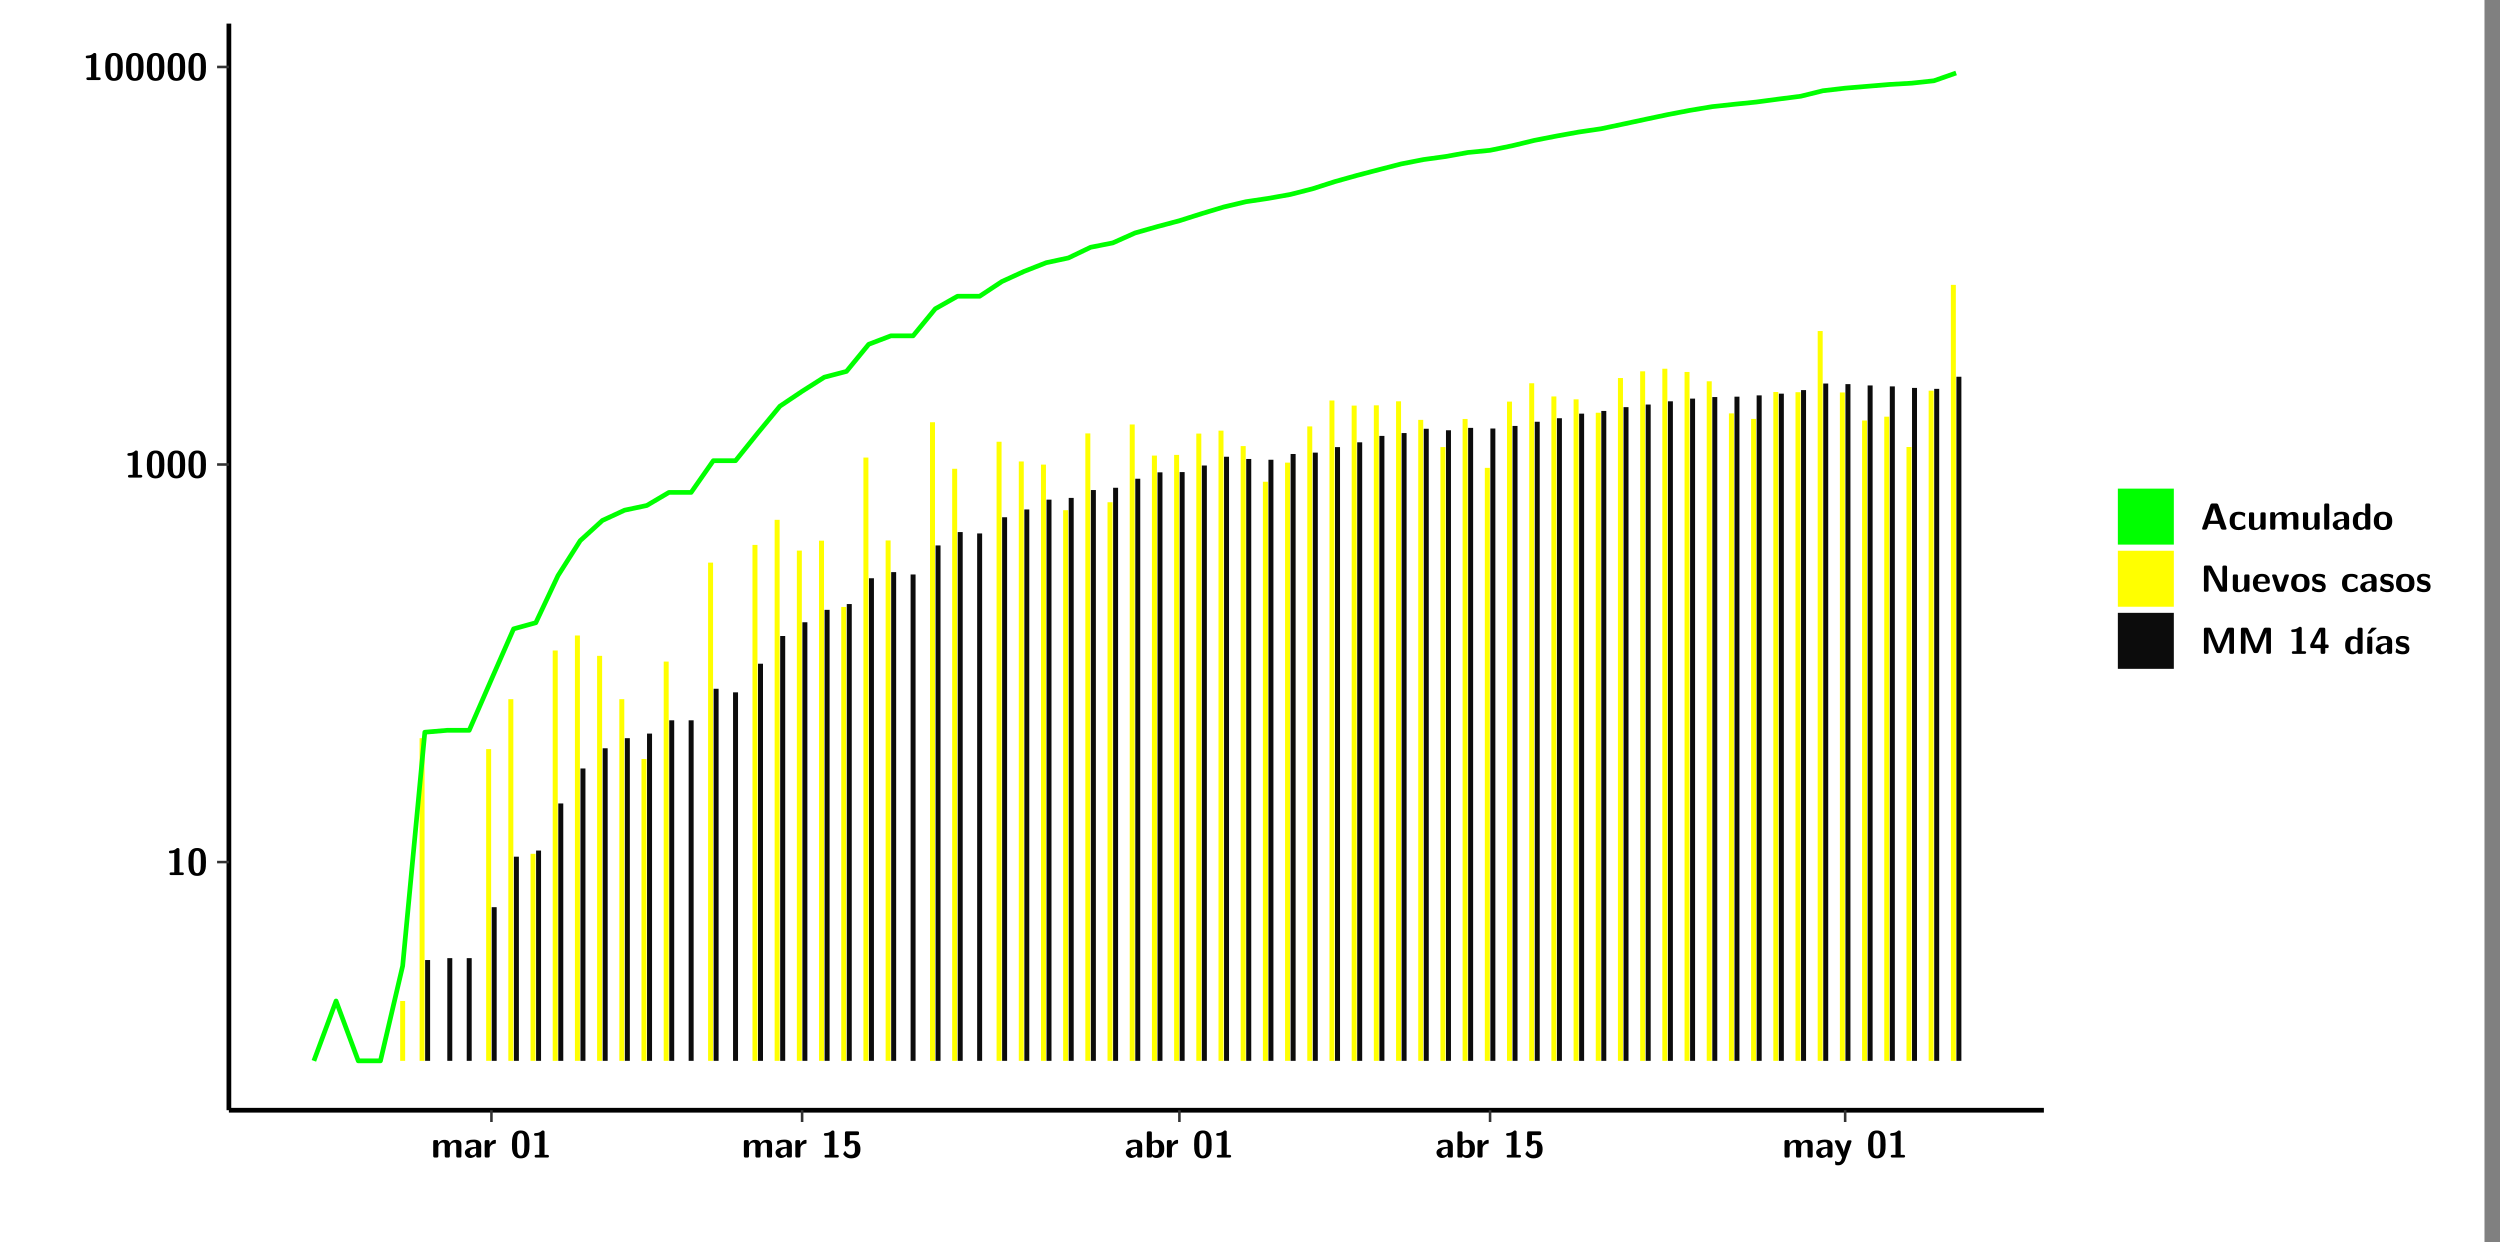 <?xml version="1.0" encoding="UTF-8"?>
<svg xmlns="http://www.w3.org/2000/svg" xmlns:xlink="http://www.w3.org/1999/xlink" width="579.653pt" height="288pt" viewBox="0 0 579.653 288" version="1.1">
<rect x="0" y="0" width="579.653" height="288" fill="#808080" stroke="none"/>
<defs>
<g>
<symbol overflow="visible" id="glyph0-0">
<path style="stroke:none;" d=""/>
</symbol>
<symbol overflow="visible" id="glyph0-1">
<path style="stroke:none;" d="M 3.109 -5.859 C 3.109 -6.016 3.109 -6.281 2.719 -6.281 C 2.547 -6.281 2.516 -6.266 2.406 -6.156 C 2.25 -6.016 1.922 -5.688 1.047 -5.672 C 0.891 -5.672 0.672 -5.609 0.672 -5.359 C 0.672 -5.047 0.969 -5.047 1.094 -5.047 C 1.344 -5.047 1.656 -5.078 1.906 -5.156 L 1.906 -0.625 L 1.234 -0.625 C 1.109 -0.625 0.812 -0.625 0.812 -0.312 C 0.812 0 1.109 0 1.234 0 L 3.719 0 C 3.828 0 4.141 0 4.141 -0.312 C 4.141 -0.625 3.828 -0.625 3.719 -0.625 L 3.109 -0.625 Z M 3.109 -5.859 "/>
</symbol>
<symbol overflow="visible" id="glyph0-2">
<path style="stroke:none;" d="M 4.438 -3 C 4.438 -4.203 4.438 -6.281 2.406 -6.281 C 0.375 -6.281 0.375 -4.219 0.375 -3 C 0.375 -1.812 0.375 0.188 2.406 0.188 C 4.438 0.188 4.438 -1.781 4.438 -3 Z M 2.406 -0.438 C 1.75 -0.438 1.656 -1.25 1.625 -1.484 C 1.562 -1.953 1.562 -2.766 1.562 -3.125 C 1.562 -3.641 1.562 -4.203 1.625 -4.641 C 1.641 -4.875 1.734 -5.641 2.406 -5.641 C 3.047 -5.641 3.156 -4.906 3.188 -4.734 C 3.25 -4.281 3.25 -3.594 3.25 -3.125 C 3.25 -2.625 3.25 -1.953 3.188 -1.469 C 3.156 -1.234 3.062 -0.438 2.406 -0.438 Z M 2.406 -0.438 "/>
</symbol>
<symbol overflow="visible" id="glyph0-3">
<path style="stroke:none;" d="M 7.062 -2.844 C 7.062 -3.75 6.672 -4.109 5.781 -4.109 C 5.156 -4.109 4.688 -3.828 4.359 -3.25 C 4.219 -4.078 3.484 -4.109 3.109 -4.109 C 2.938 -4.109 2.578 -4.109 2.188 -3.828 C 1.906 -3.625 1.734 -3.344 1.672 -3.203 L 1.672 -3.641 C 1.672 -3.922 1.609 -4.062 1.25 -4.062 L 0.953 -4.062 C 0.625 -4.062 0.531 -3.969 0.531 -3.641 L 0.531 -0.422 C 0.531 -0.109 0.625 0 0.953 0 L 1.297 0 C 1.625 0 1.719 -0.109 1.719 -0.422 L 1.719 -2.359 C 1.719 -3.141 2.25 -3.484 2.688 -3.484 C 3.109 -3.484 3.203 -3.297 3.203 -2.828 L 3.203 -0.422 C 3.203 -0.109 3.297 0 3.625 0 L 3.969 0 C 4.297 0 4.391 -0.109 4.391 -0.422 L 4.391 -2.359 C 4.391 -3.141 4.922 -3.484 5.359 -3.484 C 5.781 -3.484 5.875 -3.297 5.875 -2.828 L 5.875 -0.422 C 5.875 -0.109 5.969 0 6.297 0 L 6.641 0 C 6.984 0 7.062 -0.109 7.062 -0.422 Z M 7.062 -2.844 "/>
</symbol>
<symbol overflow="visible" id="glyph0-4">
<path style="stroke:none;" d="M 4.062 -2.766 C 4.062 -4.156 2.734 -4.156 2.297 -4.156 C 1.891 -4.156 1.453 -4.125 0.859 -3.891 C 0.672 -3.797 0.625 -3.781 0.625 -3.688 C 0.625 -3.625 0.688 -3.109 0.688 -3.047 C 0.703 -2.984 0.75 -2.938 0.812 -2.938 C 0.844 -2.938 0.875 -2.969 0.906 -3 C 1.281 -3.391 1.719 -3.578 2.266 -3.578 C 2.734 -3.578 2.875 -3.297 2.875 -2.781 L 2.875 -2.469 C 2.562 -2.469 0.266 -2.453 0.266 -1.172 C 0.266 -0.547 0.766 0.094 1.531 0.094 C 1.828 0.094 2.484 0.016 2.906 -0.594 L 2.906 -0.422 C 2.906 -0.141 2.969 0 3.328 0 L 3.641 0 C 3.984 0 4.062 -0.109 4.062 -0.422 Z M 2.875 -1.344 C 2.875 -0.531 2.047 -0.531 2.016 -0.531 C 1.641 -0.531 1.406 -0.844 1.406 -1.188 C 1.406 -2.047 2.625 -2.109 2.875 -2.109 Z M 2.875 -1.344 "/>
</symbol>
<symbol overflow="visible" id="glyph0-5">
<path style="stroke:none;" d="M 1.703 -2.016 C 1.703 -2.844 2.391 -3.188 2.938 -3.219 C 3.109 -3.234 3.125 -3.234 3.125 -3.469 L 3.125 -3.875 C 3.125 -4.047 3.125 -4.109 2.969 -4.109 C 2.719 -4.109 2.078 -4.031 1.672 -3.078 L 1.656 -3.078 L 1.656 -3.641 C 1.656 -3.922 1.594 -4.062 1.234 -4.062 L 0.953 -4.062 C 0.641 -4.062 0.531 -3.969 0.531 -3.641 L 0.531 -0.422 C 0.531 -0.109 0.625 0 0.953 0 L 1.281 0 C 1.609 0 1.703 -0.109 1.703 -0.422 Z M 1.703 -2.016 "/>
</symbol>
<symbol overflow="visible" id="glyph0-6">
<path style="stroke:none;" d="M 1.859 -5.203 L 3.578 -5.203 C 4 -5.203 4 -5.406 4 -5.641 C 4 -5.875 4 -6.078 3.578 -6.078 L 1.141 -6.078 C 0.875 -6.078 0.734 -6.031 0.734 -5.688 L 0.734 -3 C 0.734 -2.609 0.922 -2.594 1.172 -2.594 C 1.391 -2.594 1.469 -2.594 1.594 -2.812 C 1.812 -3.141 2.109 -3.328 2.469 -3.328 C 3.047 -3.328 3.047 -2.656 3.047 -1.969 C 3.047 -1.297 3.047 -0.625 2.125 -0.625 C 1.844 -0.625 1.25 -0.703 0.906 -1.406 C 0.875 -1.453 0.844 -1.5 0.781 -1.5 C 0.719 -1.5 0.703 -1.469 0.656 -1.391 C 0.531 -1.188 0.328 -0.891 0.328 -0.828 C 0.328 -0.75 0.891 0.188 2.141 0.188 C 3.562 0.188 4.328 -0.516 4.328 -1.938 C 4.328 -3.094 3.844 -3.953 2.5 -3.953 C 2.281 -3.953 2.078 -3.922 1.859 -3.844 Z M 1.859 -5.203 "/>
</symbol>
<symbol overflow="visible" id="glyph0-7">
<path style="stroke:none;" d="M 1.703 -5.656 C 1.703 -5.938 1.641 -6.078 1.281 -6.078 L 0.953 -6.078 C 0.641 -6.078 0.531 -5.984 0.531 -5.656 L 0.531 -0.422 C 0.531 -0.109 0.625 0 0.953 0 L 1.312 0 C 1.453 0 1.719 0 1.734 -0.344 C 2.125 0.094 2.578 0.094 2.719 0.094 C 4.578 0.094 4.578 -1.594 4.578 -2.031 C 4.578 -2.453 4.578 -4.109 2.938 -4.109 C 2.219 -4.109 1.781 -3.703 1.703 -3.625 Z M 1.734 -3.172 C 1.844 -3.281 2.109 -3.484 2.5 -3.484 C 3.391 -3.484 3.391 -2.672 3.391 -2.016 C 3.391 -1.375 3.391 -0.531 2.406 -0.531 C 2.047 -0.531 1.828 -0.75 1.734 -0.875 Z M 1.734 -3.172 "/>
</symbol>
<symbol overflow="visible" id="glyph0-8">
<path style="stroke:none;" d="M 4.109 -3.609 C 4.141 -3.719 4.141 -3.734 4.141 -3.781 C 4.141 -4.016 3.906 -4.016 3.797 -4.016 L 3.609 -4.016 C 3.469 -4.016 3.266 -4.016 3.141 -3.812 C 3.109 -3.766 2.406 -1.828 2.359 -1.25 L 2.344 -1.25 C 2.312 -1.672 1.953 -2.484 1.562 -3.328 C 1.328 -3.891 1.266 -4.016 0.828 -4.016 L 0.594 -4.016 C 0.469 -4.016 0.25 -4.016 0.25 -3.781 C 0.25 -3.75 0.281 -3.688 0.297 -3.641 L 1.953 0 C 1.891 0.188 1.859 0.281 1.828 0.375 C 1.734 0.656 1.578 1.047 1.109 1.047 C 0.812 1.047 0.609 0.922 0.516 0.875 C 0.469 0.844 0.453 0.828 0.422 0.828 C 0.391 0.828 0.312 0.859 0.312 0.969 C 0.312 1.031 0.375 1.641 0.391 1.672 C 0.469 1.781 0.953 1.797 1.094 1.797 C 2.172 1.797 2.609 0.766 2.672 0.547 Z M 4.109 -3.609 "/>
</symbol>
<symbol overflow="visible" id="glyph0-9">
<path style="stroke:none;" d="M 4.156 -5.703 C 4.031 -6.078 3.766 -6.078 3.594 -6.078 L 2.828 -6.078 C 2.641 -6.078 2.391 -6.078 2.266 -5.703 L 0.406 -0.406 C 0.375 -0.297 0.375 -0.281 0.375 -0.234 C 0.375 0 0.594 0 0.703 0 L 1.031 0 C 1.188 0 1.453 0 1.578 -0.344 L 1.922 -1.328 L 4.344 -1.328 L 4.641 -0.484 C 4.75 -0.172 4.812 0 5.234 0 L 5.703 0 C 5.828 0 6.047 0 6.047 -0.234 C 6.047 -0.281 6.047 -0.297 6 -0.406 Z M 2.812 -3.938 C 2.938 -4.328 3.062 -4.656 3.125 -4.969 L 3.141 -4.969 C 3.188 -4.766 3.188 -4.75 3.25 -4.547 L 4.078 -2.078 L 2.188 -2.078 Z M 2.812 -3.938 "/>
</symbol>
<symbol overflow="visible" id="glyph0-10">
<path style="stroke:none;" d="M 4 -0.438 C 4 -0.531 3.969 -0.938 3.953 -1.047 C 3.953 -1.078 3.938 -1.172 3.844 -1.172 C 3.812 -1.172 3.797 -1.172 3.703 -1.078 C 3.562 -0.953 3.141 -0.594 2.422 -0.594 C 1.516 -0.594 1.516 -1.469 1.516 -2.031 C 1.516 -2.75 1.562 -3.484 2.453 -3.484 C 3.031 -3.484 3.266 -3.344 3.578 -3.078 C 3.688 -2.984 3.703 -2.984 3.734 -2.984 C 3.828 -2.984 3.844 -3.062 3.844 -3.094 C 3.859 -3.172 3.953 -3.656 3.953 -3.703 C 3.953 -3.781 3.891 -3.812 3.75 -3.891 C 3.328 -4.078 3.062 -4.156 2.453 -4.156 C 1.141 -4.156 0.328 -3.547 0.328 -2.016 C 0.328 -0.562 1.078 0.094 2.406 0.094 C 2.641 0.094 3.172 0.094 3.75 -0.203 C 4 -0.344 4 -0.344 4 -0.438 Z M 4 -0.438 "/>
</symbol>
<symbol overflow="visible" id="glyph0-11">
<path style="stroke:none;" d="M 4.391 -3.594 C 4.391 -3.875 4.328 -4.016 3.969 -4.016 L 3.609 -4.016 C 3.281 -4.016 3.188 -3.906 3.188 -3.594 L 3.188 -1.516 C 3.188 -0.938 2.891 -0.438 2.266 -0.438 C 1.766 -0.438 1.719 -0.562 1.719 -1.031 L 1.719 -3.594 C 1.719 -3.875 1.656 -4.016 1.297 -4.016 L 0.953 -4.016 C 0.625 -4.016 0.531 -3.922 0.531 -3.594 L 0.531 -1.109 C 0.531 -0.172 1.031 0.094 1.953 0.094 C 2.188 0.094 2.812 0.094 3.219 -0.656 L 3.219 -0.422 C 3.219 -0.141 3.281 0 3.641 0 L 3.969 0 C 4.297 0 4.391 -0.109 4.391 -0.422 Z M 4.391 -3.594 "/>
</symbol>
<symbol overflow="visible" id="glyph0-12">
<path style="stroke:none;" d="M 1.703 -5.656 C 1.703 -5.938 1.641 -6.078 1.281 -6.078 L 0.953 -6.078 C 0.641 -6.078 0.531 -5.984 0.531 -5.656 L 0.531 -0.422 C 0.531 -0.109 0.625 0 0.953 0 L 1.281 0 C 1.609 0 1.703 -0.109 1.703 -0.422 Z M 1.703 -5.656 "/>
</symbol>
<symbol overflow="visible" id="glyph0-13">
<path style="stroke:none;" d="M 4.375 -5.656 C 4.375 -5.938 4.312 -6.078 3.953 -6.078 L 3.625 -6.078 C 3.297 -6.078 3.203 -5.969 3.203 -5.656 L 3.203 -3.672 C 2.812 -4.047 2.375 -4.109 2.109 -4.109 C 0.328 -4.109 0.328 -2.422 0.328 -2 C 0.328 -1.594 0.328 0.094 2.062 0.094 C 2.422 0.094 2.812 -0.016 3.188 -0.406 C 3.188 -0.094 3.297 0 3.609 0 L 3.953 0 C 4.281 0 4.375 -0.109 4.375 -0.422 Z M 3.188 -1.094 C 3.188 -0.953 3.188 -0.875 2.922 -0.688 C 2.703 -0.547 2.5 -0.531 2.406 -0.531 C 1.516 -0.531 1.516 -1.344 1.516 -2 C 1.516 -2.656 1.516 -3.484 2.5 -3.484 C 2.75 -3.484 2.984 -3.391 3.188 -3.203 Z M 3.188 -1.094 "/>
</symbol>
<symbol overflow="visible" id="glyph0-14">
<path style="stroke:none;" d="M 4.547 -1.969 C 4.547 -3.406 3.844 -4.156 2.406 -4.156 C 0.953 -4.156 0.266 -3.391 0.266 -1.969 C 0.266 -0.547 1.031 0.094 2.406 0.094 C 3.781 0.094 4.547 -0.531 4.547 -1.969 Z M 2.406 -0.594 C 1.469 -0.594 1.469 -1.375 1.469 -2.078 C 1.469 -2.75 1.469 -3.531 2.406 -3.531 C 3.344 -3.531 3.344 -2.766 3.344 -2.078 C 3.344 -1.391 3.344 -0.594 2.406 -0.594 Z M 2.406 -0.594 "/>
</symbol>
<symbol overflow="visible" id="glyph0-15">
<path style="stroke:none;" d="M 2.656 -5.734 C 2.469 -6.078 2.203 -6.078 2.031 -6.078 L 1.219 -6.078 C 0.906 -6.078 0.797 -5.984 0.797 -5.656 L 0.797 -0.422 C 0.797 -0.109 0.891 0 1.219 0 L 1.453 0 C 1.781 0 1.875 -0.109 1.875 -0.422 L 1.875 -5.016 L 1.891 -5.016 L 4.297 -0.344 C 4.484 0 4.75 0 4.922 0 L 5.734 0 C 6.062 0 6.156 -0.109 6.156 -0.422 L 6.156 -5.656 C 6.156 -5.938 6.094 -6.078 5.734 -6.078 L 5.5 -6.078 C 5.156 -6.078 5.078 -5.969 5.078 -5.656 L 5.078 -1.062 L 5.062 -1.062 Z M 2.656 -5.734 "/>
</symbol>
<symbol overflow="visible" id="glyph0-16">
<path style="stroke:none;" d="M 3.781 -1.875 C 3.984 -1.875 4.203 -1.891 4.203 -2.281 C 4.203 -3.406 3.672 -4.156 2.359 -4.156 C 0.969 -4.156 0.266 -3.375 0.266 -2.047 C 0.266 -0.609 1.109 0.094 2.484 0.094 C 2.812 0.094 3.312 0.047 3.891 -0.234 C 4.078 -0.328 4.141 -0.359 4.141 -0.469 C 4.141 -0.531 4.125 -0.781 4.109 -0.844 C 4.078 -1.125 4.062 -1.125 3.984 -1.125 C 3.953 -1.125 3.938 -1.125 3.844 -1.047 C 3.328 -0.594 2.797 -0.531 2.516 -0.531 C 1.531 -0.531 1.422 -1.312 1.391 -1.875 Z M 1.406 -2.344 C 1.422 -2.875 1.609 -3.531 2.359 -3.531 C 3.062 -3.531 3.203 -3.031 3.219 -2.344 Z M 1.406 -2.344 "/>
</symbol>
<symbol overflow="visible" id="glyph0-17">
<path style="stroke:none;" d="M 4.109 -3.609 C 4.141 -3.719 4.141 -3.75 4.141 -3.766 C 4.141 -4.016 3.922 -4.016 3.797 -4.016 L 3.609 -4.016 C 3.25 -4.016 3.141 -3.891 3.062 -3.641 L 2.203 -0.984 L 1.328 -3.641 C 1.266 -3.828 1.203 -4.016 0.781 -4.016 L 0.578 -4.016 C 0.453 -4.016 0.234 -4.016 0.234 -3.766 C 0.234 -3.75 0.234 -3.719 0.266 -3.609 L 1.312 -0.375 C 1.438 0 1.703 0 1.859 0 L 2.5 0 C 2.672 0 2.938 0 3.062 -0.375 Z M 4.109 -3.609 "/>
</symbol>
<symbol overflow="visible" id="glyph0-18">
<path style="stroke:none;" d="M 3.469 -1.234 C 3.469 -1.734 3.203 -2.031 3.047 -2.172 C 2.703 -2.484 2.391 -2.547 2.031 -2.609 C 1.547 -2.703 1.188 -2.766 1.188 -3.109 C 1.188 -3.469 1.484 -3.547 1.828 -3.547 C 2.406 -3.547 2.719 -3.328 2.953 -3.125 C 3.047 -3.047 3.062 -3.047 3.094 -3.047 C 3.188 -3.047 3.203 -3.125 3.203 -3.156 C 3.219 -3.219 3.312 -3.719 3.312 -3.766 C 3.312 -3.906 2.844 -4.031 2.75 -4.062 C 2.406 -4.156 2.125 -4.156 1.891 -4.156 C 1.5 -4.156 0.328 -4.156 0.328 -2.906 C 0.328 -2.484 0.516 -2.219 0.75 -2 C 1.062 -1.734 1.406 -1.672 1.906 -1.562 C 2.156 -1.531 2.609 -1.453 2.609 -1.062 C 2.609 -0.656 2.266 -0.594 1.922 -0.594 C 1.531 -0.594 1.047 -0.703 0.625 -1.188 C 0.594 -1.234 0.562 -1.266 0.516 -1.266 C 0.422 -1.266 0.406 -1.188 0.391 -1.125 C 0.375 -1.016 0.266 -0.516 0.266 -0.422 C 0.266 -0.266 0.922 -0.062 0.922 -0.047 C 1.406 0.094 1.766 0.094 1.922 0.094 C 2.359 0.094 3.469 0.062 3.469 -1.234 Z M 3.469 -1.234 "/>
</symbol>
<symbol overflow="visible" id="glyph0-19">
<path style="stroke:none;" d="M 4.859 -2.859 C 4.688 -2.422 4.359 -1.609 4.281 -1.312 C 4.203 -1.625 3.844 -2.484 3.656 -2.953 L 2.531 -5.719 C 2.391 -6.078 2.109 -6.078 1.953 -6.078 L 1.219 -6.078 C 0.906 -6.078 0.797 -5.984 0.797 -5.656 L 0.797 -0.422 C 0.797 -0.109 0.891 0 1.219 0 L 1.453 0 C 1.781 0 1.875 -0.109 1.875 -0.422 L 1.875 -4.953 L 1.891 -4.953 C 1.984 -4.562 2.375 -3.578 2.578 -3.062 L 3.609 -0.562 C 3.766 -0.188 3.969 -0.188 4.266 -0.188 C 4.562 -0.188 4.781 -0.188 4.938 -0.562 L 6.062 -3.328 C 6.141 -3.531 6.625 -4.719 6.672 -4.953 L 6.688 -4.953 L 6.688 -0.422 C 6.688 -0.141 6.75 0 7.109 0 L 7.344 0 C 7.672 0 7.766 -0.109 7.766 -0.422 L 7.766 -5.656 C 7.766 -5.938 7.703 -6.078 7.344 -6.078 L 6.609 -6.078 C 6.391 -6.078 6.172 -6.062 6.016 -5.703 Z M 4.859 -2.859 "/>
</symbol>
<symbol overflow="visible" id="glyph0-20">
<path style="stroke:none;" d="M 0.344 -2.297 C 0.266 -2.172 0.266 -2.141 0.266 -1.984 L 0.266 -1.766 C 0.266 -1.484 0.328 -1.344 0.688 -1.344 L 2.672 -1.344 L 2.672 -0.422 C 2.672 -0.141 2.719 0 3.078 0 L 3.328 0 C 3.656 0 3.75 -0.109 3.75 -0.422 L 3.75 -1.344 L 4.125 -1.344 C 4.391 -1.344 4.547 -1.406 4.547 -1.75 C 4.547 -2.078 4.422 -2.172 4.125 -2.172 L 3.75 -2.172 L 3.75 -5.656 C 3.75 -5.984 3.656 -6.078 3.328 -6.078 L 2.688 -6.078 C 2.531 -6.078 2.391 -6.078 2.281 -5.875 Z M 1.188 -2.172 C 2.578 -4.75 2.672 -5.016 2.703 -5.156 L 2.719 -5.156 L 2.719 -2.172 Z M 1.188 -2.172 "/>
</symbol>
<symbol overflow="visible" id="glyph0-21">
<path style="stroke:none;" d="M 3.906 -5.844 C 3.953 -5.875 4 -5.922 4 -5.969 C 4 -6.078 3.906 -6.078 3.766 -6.078 L 3.047 -6.078 C 2.875 -6.078 2.859 -6.078 2.781 -5.984 L 2.031 -4.953 C 1.953 -4.859 1.953 -4.844 1.953 -4.828 C 1.953 -4.703 2.047 -4.703 2.188 -4.703 L 2.516 -4.703 Z M 3.906 -5.844 "/>
</symbol>
<symbol overflow="visible" id="glyph0-22">
<path style="stroke:none;" d="M 1.703 -3.594 C 1.703 -3.875 1.641 -4.016 1.281 -4.016 L 0.953 -4.016 C 0.641 -4.016 0.531 -3.922 0.531 -3.594 L 0.531 -0.422 C 0.531 -0.109 0.625 0 0.953 0 L 1.281 0 C 1.609 0 1.703 -0.109 1.703 -0.422 Z M 1.703 -3.594 "/>
</symbol>
</g>
<clipPath id="clip1">
  <path d="M 0 0 L 576.008 0 L 576.008 288 L 0 288 Z M 0 0 "/>
</clipPath>
<clipPath id="clip2">
  <path d="M 53.07 5.477 L 473.898 5.477 L 473.898 257.414 L 53.07 257.414 Z M 53.07 5.477 "/>
</clipPath>
</defs>
<g id="surface1">
<g clip-path="url(#clip1)" clip-rule="nonzero">
<path style="fill-rule:nonzero;fill:rgb(100%,100%,100%);fill-opacity:1;stroke-width:0.598;stroke-linecap:round;stroke-linejoin:round;stroke:rgb(100%,100%,100%);stroke-opacity:1;stroke-miterlimit:10;" d="M 0 0 L 0 288.004 L 576.008 288.004 L 576.008 0 Z M 0 0 " transform="matrix(1,0,0,-1,0,288)"/>
</g>
<g clip-path="url(#clip2)" clip-rule="nonzero">
<path style=" stroke:none;fill-rule:nonzero;fill:rgb(100%,100%,100%);fill-opacity:1;" d="M 53.07 257.414 L 53.07 5.477 L 473.898 5.477 L 473.898 257.414 Z M 53.07 257.414 "/>
</g>
<path style=" stroke:none;fill-rule:nonzero;fill:rgb(100%,100%,0%);fill-opacity:1;" d="M 92.785 245.969 L 92.785 232.09 L 93.938 232.09 L 93.938 245.969 Z M 92.785 245.969 "/>
<path style=" stroke:none;fill-rule:nonzero;fill:rgb(100%,100%,0%);fill-opacity:1;" d="M 97.285 245.969 L 97.285 171.156 L 98.441 171.156 L 98.441 245.969 Z M 97.285 245.969 "/>
<path style=" stroke:none;fill-rule:nonzero;fill:rgb(4.999%,4.999%,4.999%);fill-opacity:1;" d="M 98.57 245.969 L 98.57 222.594 L 99.727 222.594 L 99.727 245.969 Z M 98.57 245.969 "/>
<path style=" stroke:none;fill-rule:nonzero;fill:rgb(4.999%,4.999%,4.999%);fill-opacity:1;" d="M 103.711 245.969 L 103.711 222.156 L 104.867 222.156 L 104.867 245.969 Z M 103.711 245.969 "/>
<path style=" stroke:none;fill-rule:nonzero;fill:rgb(4.999%,4.999%,4.999%);fill-opacity:1;" d="M 108.215 245.969 L 108.215 222.156 L 109.371 222.156 L 109.371 245.969 Z M 108.215 245.969 "/>
<path style=" stroke:none;fill-rule:nonzero;fill:rgb(100%,100%,0%);fill-opacity:1;" d="M 112.719 245.969 L 112.719 173.688 L 113.875 173.688 L 113.875 245.969 Z M 112.719 245.969 "/>
<path style=" stroke:none;fill-rule:nonzero;fill:rgb(4.999%,4.999%,4.999%);fill-opacity:1;" d="M 114.004 245.969 L 114.004 210.34 L 115.16 210.34 L 115.16 245.969 Z M 114.004 245.969 "/>
<path style=" stroke:none;fill-rule:nonzero;fill:rgb(100%,100%,0%);fill-opacity:1;" d="M 117.859 245.969 L 117.859 162.109 L 119.023 162.109 L 119.023 245.969 Z M 117.859 245.969 "/>
<path style=" stroke:none;fill-rule:nonzero;fill:rgb(4.999%,4.999%,4.999%);fill-opacity:1;" d="M 119.156 245.969 L 119.156 198.633 L 120.309 198.633 L 120.309 245.969 Z M 119.156 245.969 "/>
<path style=" stroke:none;fill-rule:nonzero;fill:rgb(100%,100%,0%);fill-opacity:1;" d="M 123.012 245.969 L 123.012 197.965 L 124.164 197.965 L 124.164 245.969 Z M 123.012 245.969 "/>
<path style=" stroke:none;fill-rule:nonzero;fill:rgb(4.999%,4.999%,4.999%);fill-opacity:1;" d="M 124.297 245.969 L 124.297 197.211 L 125.449 197.211 L 125.449 245.969 Z M 124.297 245.969 "/>
<path style=" stroke:none;fill-rule:nonzero;fill:rgb(100%,100%,0%);fill-opacity:1;" d="M 128.152 245.969 L 128.152 150.824 L 129.316 150.824 L 129.316 245.969 Z M 128.152 245.969 "/>
<path style=" stroke:none;fill-rule:nonzero;fill:rgb(4.999%,4.999%,4.999%);fill-opacity:1;" d="M 129.445 245.969 L 129.445 186.289 L 130.602 186.289 L 130.602 245.969 Z M 129.445 245.969 "/>
<path style=" stroke:none;fill-rule:nonzero;fill:rgb(100%,100%,0%);fill-opacity:1;" d="M 133.301 245.969 L 133.301 147.344 L 134.457 147.344 L 134.457 245.969 Z M 133.301 245.969 "/>
<path style=" stroke:none;fill-rule:nonzero;fill:rgb(4.999%,4.999%,4.999%);fill-opacity:1;" d="M 134.586 245.969 L 134.586 178.18 L 135.742 178.18 L 135.742 245.969 Z M 134.586 245.969 "/>
<path style=" stroke:none;fill-rule:nonzero;fill:rgb(100%,100%,0%);fill-opacity:1;" d="M 138.441 245.969 L 138.441 152.066 L 139.609 152.066 L 139.609 245.969 Z M 138.441 245.969 "/>
<path style=" stroke:none;fill-rule:nonzero;fill:rgb(4.999%,4.999%,4.999%);fill-opacity:1;" d="M 139.738 245.969 L 139.738 173.496 L 140.895 173.496 L 140.895 245.969 Z M 139.738 245.969 "/>
<path style=" stroke:none;fill-rule:nonzero;fill:rgb(100%,100%,0%);fill-opacity:1;" d="M 143.594 245.969 L 143.594 162.109 L 144.75 162.109 L 144.75 245.969 Z M 143.594 245.969 "/>
<path style=" stroke:none;fill-rule:nonzero;fill:rgb(4.999%,4.999%,4.999%);fill-opacity:1;" d="M 144.879 245.969 L 144.879 171.156 L 146.035 171.156 L 146.035 245.969 Z M 144.879 245.969 "/>
<path style=" stroke:none;fill-rule:nonzero;fill:rgb(100%,100%,0%);fill-opacity:1;" d="M 148.734 245.969 L 148.734 175.98 L 149.898 175.98 L 149.898 245.969 Z M 148.734 245.969 "/>
<path style=" stroke:none;fill-rule:nonzero;fill:rgb(4.999%,4.999%,4.999%);fill-opacity:1;" d="M 150.02 245.969 L 150.02 170.09 L 151.184 170.09 L 151.184 245.969 Z M 150.02 245.969 "/>
<path style=" stroke:none;fill-rule:nonzero;fill:rgb(100%,100%,0%);fill-opacity:1;" d="M 153.887 245.969 L 153.887 153.395 L 155.039 153.395 L 155.039 245.969 Z M 153.887 245.969 "/>
<path style=" stroke:none;fill-rule:nonzero;fill:rgb(4.999%,4.999%,4.999%);fill-opacity:1;" d="M 155.172 245.969 L 155.172 167.012 L 156.324 167.012 L 156.324 245.969 Z M 155.172 245.969 "/>
<path style=" stroke:none;fill-rule:nonzero;fill:rgb(4.999%,4.999%,4.999%);fill-opacity:1;" d="M 159.672 245.969 L 159.672 167.012 L 160.828 167.012 L 160.828 245.969 Z M 159.672 245.969 "/>
<path style=" stroke:none;fill-rule:nonzero;fill:rgb(100%,100%,0%);fill-opacity:1;" d="M 164.176 245.969 L 164.176 130.449 L 165.332 130.449 L 165.332 245.969 Z M 164.176 245.969 "/>
<path style=" stroke:none;fill-rule:nonzero;fill:rgb(4.999%,4.999%,4.999%);fill-opacity:1;" d="M 165.461 245.969 L 165.461 159.699 L 166.617 159.699 L 166.617 245.969 Z M 165.461 245.969 "/>
<path style=" stroke:none;fill-rule:nonzero;fill:rgb(4.999%,4.999%,4.999%);fill-opacity:1;" d="M 169.965 245.969 L 169.965 160.527 L 171.121 160.527 L 171.121 245.969 Z M 169.965 245.969 "/>
<path style=" stroke:none;fill-rule:nonzero;fill:rgb(100%,100%,0%);fill-opacity:1;" d="M 174.469 245.969 L 174.469 126.344 L 175.625 126.344 L 175.625 245.969 Z M 174.469 245.969 "/>
<path style=" stroke:none;fill-rule:nonzero;fill:rgb(4.999%,4.999%,4.999%);fill-opacity:1;" d="M 175.754 245.969 L 175.754 153.891 L 176.91 153.891 L 176.91 245.969 Z M 175.754 245.969 "/>
<path style=" stroke:none;fill-rule:nonzero;fill:rgb(100%,100%,0%);fill-opacity:1;" d="M 179.609 245.969 L 179.609 120.527 L 180.766 120.527 L 180.766 245.969 Z M 179.609 245.969 "/>
<path style=" stroke:none;fill-rule:nonzero;fill:rgb(4.999%,4.999%,4.999%);fill-opacity:1;" d="M 180.895 245.969 L 180.895 147.465 L 182.059 147.465 L 182.059 245.969 Z M 180.895 245.969 "/>
<path style=" stroke:none;fill-rule:nonzero;fill:rgb(100%,100%,0%);fill-opacity:1;" d="M 184.758 245.969 L 184.758 127.66 L 185.914 127.66 L 185.914 245.969 Z M 184.758 245.969 "/>
<path style=" stroke:none;fill-rule:nonzero;fill:rgb(4.999%,4.999%,4.999%);fill-opacity:1;" d="M 186.043 245.969 L 186.043 144.277 L 187.199 144.277 L 187.199 245.969 Z M 186.043 245.969 "/>
<path style=" stroke:none;fill-rule:nonzero;fill:rgb(100%,100%,0%);fill-opacity:1;" d="M 189.898 245.969 L 189.898 125.359 L 191.055 125.359 L 191.055 245.969 Z M 189.898 245.969 "/>
<path style=" stroke:none;fill-rule:nonzero;fill:rgb(4.999%,4.999%,4.999%);fill-opacity:1;" d="M 191.184 245.969 L 191.184 141.398 L 192.352 141.398 L 192.352 245.969 Z M 191.184 245.969 "/>
<path style=" stroke:none;fill-rule:nonzero;fill:rgb(100%,100%,0%);fill-opacity:1;" d="M 195.051 245.969 L 195.051 140.73 L 196.207 140.73 L 196.207 245.969 Z M 195.051 245.969 "/>
<path style=" stroke:none;fill-rule:nonzero;fill:rgb(4.999%,4.999%,4.999%);fill-opacity:1;" d="M 196.336 245.969 L 196.336 140.055 L 197.492 140.055 L 197.492 245.969 Z M 196.336 245.969 "/>
<path style=" stroke:none;fill-rule:nonzero;fill:rgb(100%,100%,0%);fill-opacity:1;" d="M 200.191 245.969 L 200.191 106.09 L 201.348 106.09 L 201.348 245.969 Z M 200.191 245.969 "/>
<path style=" stroke:none;fill-rule:nonzero;fill:rgb(4.999%,4.999%,4.999%);fill-opacity:1;" d="M 201.477 245.969 L 201.477 134.074 L 202.633 134.074 L 202.633 245.969 Z M 201.477 245.969 "/>
<path style=" stroke:none;fill-rule:nonzero;fill:rgb(100%,100%,0%);fill-opacity:1;" d="M 205.344 245.969 L 205.344 125.309 L 206.5 125.309 L 206.5 245.969 Z M 205.344 245.969 "/>
<path style=" stroke:none;fill-rule:nonzero;fill:rgb(4.999%,4.999%,4.999%);fill-opacity:1;" d="M 206.629 245.969 L 206.629 132.652 L 207.785 132.652 L 207.785 245.969 Z M 206.629 245.969 "/>
<path style=" stroke:none;fill-rule:nonzero;fill:rgb(4.999%,4.999%,4.999%);fill-opacity:1;" d="M 211.133 245.969 L 211.133 133.199 L 212.285 133.199 L 212.285 245.969 Z M 211.133 245.969 "/>
<path style=" stroke:none;fill-rule:nonzero;fill:rgb(100%,100%,0%);fill-opacity:1;" d="M 215.633 245.969 L 215.633 97.902 L 216.789 97.902 L 216.789 245.969 Z M 215.633 245.969 "/>
<path style=" stroke:none;fill-rule:nonzero;fill:rgb(4.999%,4.999%,4.999%);fill-opacity:1;" d="M 216.918 245.969 L 216.918 126.465 L 218.074 126.465 L 218.074 245.969 Z M 216.918 245.969 "/>
<path style=" stroke:none;fill-rule:nonzero;fill:rgb(100%,100%,0%);fill-opacity:1;" d="M 220.773 245.969 L 220.773 108.691 L 221.93 108.691 L 221.93 245.969 Z M 220.773 245.969 "/>
<path style=" stroke:none;fill-rule:nonzero;fill:rgb(4.999%,4.999%,4.999%);fill-opacity:1;" d="M 222.059 245.969 L 222.059 123.367 L 223.215 123.367 L 223.215 245.969 Z M 222.059 245.969 "/>
<path style=" stroke:none;fill-rule:nonzero;fill:rgb(4.999%,4.999%,4.999%);fill-opacity:1;" d="M 226.562 245.969 L 226.562 123.684 L 227.719 123.684 L 227.719 245.969 Z M 226.562 245.969 "/>
<path style=" stroke:none;fill-rule:nonzero;fill:rgb(100%,100%,0%);fill-opacity:1;" d="M 231.066 245.969 L 231.066 102.422 L 232.223 102.422 L 232.223 245.969 Z M 231.066 245.969 "/>
<path style=" stroke:none;fill-rule:nonzero;fill:rgb(4.999%,4.999%,4.999%);fill-opacity:1;" d="M 232.352 245.969 L 232.352 119.93 L 233.508 119.93 L 233.508 245.969 Z M 232.352 245.969 "/>
<path style=" stroke:none;fill-rule:nonzero;fill:rgb(100%,100%,0%);fill-opacity:1;" d="M 236.219 245.969 L 236.219 106.996 L 237.371 106.996 L 237.371 245.969 Z M 236.219 245.969 "/>
<path style=" stroke:none;fill-rule:nonzero;fill:rgb(4.999%,4.999%,4.999%);fill-opacity:1;" d="M 237.504 245.969 L 237.504 118.125 L 238.656 118.125 L 238.656 245.969 Z M 237.504 245.969 "/>
<path style=" stroke:none;fill-rule:nonzero;fill:rgb(100%,100%,0%);fill-opacity:1;" d="M 241.359 245.969 L 241.359 107.723 L 242.516 107.723 L 242.516 245.969 Z M 241.359 245.969 "/>
<path style=" stroke:none;fill-rule:nonzero;fill:rgb(4.999%,4.999%,4.999%);fill-opacity:1;" d="M 242.645 245.969 L 242.645 115.852 L 243.801 115.852 L 243.801 245.969 Z M 242.645 245.969 "/>
<path style=" stroke:none;fill-rule:nonzero;fill:rgb(100%,100%,0%);fill-opacity:1;" d="M 246.5 245.969 L 246.5 118.293 L 247.664 118.293 L 247.664 245.969 Z M 246.5 245.969 "/>
<path style=" stroke:none;fill-rule:nonzero;fill:rgb(4.999%,4.999%,4.999%);fill-opacity:1;" d="M 247.793 245.969 L 247.793 115.445 L 248.949 115.445 L 248.949 245.969 Z M 247.793 245.969 "/>
<path style=" stroke:none;fill-rule:nonzero;fill:rgb(100%,100%,0%);fill-opacity:1;" d="M 251.648 245.969 L 251.648 100.492 L 252.805 100.492 L 252.805 245.969 Z M 251.648 245.969 "/>
<path style=" stroke:none;fill-rule:nonzero;fill:rgb(4.999%,4.999%,4.999%);fill-opacity:1;" d="M 252.934 245.969 L 252.934 113.621 L 254.09 113.621 L 254.09 245.969 Z M 252.934 245.969 "/>
<path style=" stroke:none;fill-rule:nonzero;fill:rgb(100%,100%,0%);fill-opacity:1;" d="M 256.789 245.969 L 256.789 116.449 L 257.957 116.449 L 257.957 245.969 Z M 256.789 245.969 "/>
<path style=" stroke:none;fill-rule:nonzero;fill:rgb(4.999%,4.999%,4.999%);fill-opacity:1;" d="M 258.086 245.969 L 258.086 113.094 L 259.242 113.094 L 259.242 245.969 Z M 258.086 245.969 "/>
<path style=" stroke:none;fill-rule:nonzero;fill:rgb(100%,100%,0%);fill-opacity:1;" d="M 261.941 245.969 L 261.941 98.418 L 263.098 98.418 L 263.098 245.969 Z M 261.941 245.969 "/>
<path style=" stroke:none;fill-rule:nonzero;fill:rgb(4.999%,4.999%,4.999%);fill-opacity:1;" d="M 263.227 245.969 L 263.227 111 L 264.383 111 L 264.383 245.969 Z M 263.227 245.969 "/>
<path style=" stroke:none;fill-rule:nonzero;fill:rgb(100%,100%,0%);fill-opacity:1;" d="M 267.082 245.969 L 267.082 105.633 L 268.246 105.633 L 268.246 245.969 Z M 267.082 245.969 "/>
<path style=" stroke:none;fill-rule:nonzero;fill:rgb(4.999%,4.999%,4.999%);fill-opacity:1;" d="M 268.379 245.969 L 268.379 109.516 L 269.531 109.516 L 269.531 245.969 Z M 268.379 245.969 "/>
<path style=" stroke:none;fill-rule:nonzero;fill:rgb(100%,100%,0%);fill-opacity:1;" d="M 272.234 245.969 L 272.234 105.473 L 273.387 105.473 L 273.387 245.969 Z M 272.234 245.969 "/>
<path style=" stroke:none;fill-rule:nonzero;fill:rgb(4.999%,4.999%,4.999%);fill-opacity:1;" d="M 273.52 245.969 L 273.52 109.457 L 274.672 109.457 L 274.672 245.969 Z M 273.52 245.969 "/>
<path style=" stroke:none;fill-rule:nonzero;fill:rgb(100%,100%,0%);fill-opacity:1;" d="M 277.375 245.969 L 277.375 100.531 L 278.539 100.531 L 278.539 245.969 Z M 277.375 245.969 "/>
<path style=" stroke:none;fill-rule:nonzero;fill:rgb(4.999%,4.999%,4.999%);fill-opacity:1;" d="M 278.66 245.969 L 278.66 107.934 L 279.824 107.934 L 279.824 245.969 Z M 278.66 245.969 "/>
<path style=" stroke:none;fill-rule:nonzero;fill:rgb(100%,100%,0%);fill-opacity:1;" d="M 282.523 245.969 L 282.523 99.852 L 283.68 99.852 L 283.68 245.969 Z M 282.523 245.969 "/>
<path style=" stroke:none;fill-rule:nonzero;fill:rgb(4.999%,4.999%,4.999%);fill-opacity:1;" d="M 283.809 245.969 L 283.809 105.902 L 284.965 105.902 L 284.965 245.969 Z M 283.809 245.969 "/>
<path style=" stroke:none;fill-rule:nonzero;fill:rgb(100%,100%,0%);fill-opacity:1;" d="M 287.664 245.969 L 287.664 103.43 L 288.832 103.43 L 288.832 245.969 Z M 287.664 245.969 "/>
<path style=" stroke:none;fill-rule:nonzero;fill:rgb(4.999%,4.999%,4.999%);fill-opacity:1;" d="M 288.949 245.969 L 288.949 106.418 L 290.117 106.418 L 290.117 245.969 Z M 288.949 245.969 "/>
<path style=" stroke:none;fill-rule:nonzero;fill:rgb(100%,100%,0%);fill-opacity:1;" d="M 292.816 245.969 L 292.816 111.699 L 293.973 111.699 L 293.973 245.969 Z M 292.816 245.969 "/>
<path style=" stroke:none;fill-rule:nonzero;fill:rgb(4.999%,4.999%,4.999%);fill-opacity:1;" d="M 294.102 245.969 L 294.102 106.598 L 295.258 106.598 L 295.258 245.969 Z M 294.102 245.969 "/>
<path style=" stroke:none;fill-rule:nonzero;fill:rgb(100%,100%,0%);fill-opacity:1;" d="M 297.957 245.969 L 297.957 107.266 L 299.113 107.266 L 299.113 245.969 Z M 297.957 245.969 "/>
<path style=" stroke:none;fill-rule:nonzero;fill:rgb(4.999%,4.999%,4.999%);fill-opacity:1;" d="M 299.242 245.969 L 299.242 105.262 L 300.406 105.262 L 300.406 245.969 Z M 299.242 245.969 "/>
<path style=" stroke:none;fill-rule:nonzero;fill:rgb(100%,100%,0%);fill-opacity:1;" d="M 303.105 245.969 L 303.105 98.867 L 304.262 98.867 L 304.262 245.969 Z M 303.105 245.969 "/>
<path style=" stroke:none;fill-rule:nonzero;fill:rgb(4.999%,4.999%,4.999%);fill-opacity:1;" d="M 304.391 245.969 L 304.391 104.945 L 305.547 104.945 L 305.547 245.969 Z M 304.391 245.969 "/>
<path style=" stroke:none;fill-rule:nonzero;fill:rgb(100%,100%,0%);fill-opacity:1;" d="M 308.25 245.969 L 308.25 92.859 L 309.402 92.859 L 309.402 245.969 Z M 308.25 245.969 "/>
<path style=" stroke:none;fill-rule:nonzero;fill:rgb(4.999%,4.999%,4.999%);fill-opacity:1;" d="M 309.535 245.969 L 309.535 103.668 L 310.699 103.668 L 310.699 245.969 Z M 309.535 245.969 "/>
<path style=" stroke:none;fill-rule:nonzero;fill:rgb(100%,100%,0%);fill-opacity:1;" d="M 313.398 245.969 L 313.398 94.043 L 314.555 94.043 L 314.555 245.969 Z M 313.398 245.969 "/>
<path style=" stroke:none;fill-rule:nonzero;fill:rgb(4.999%,4.999%,4.999%);fill-opacity:1;" d="M 314.684 245.969 L 314.684 102.555 L 315.84 102.555 L 315.84 245.969 Z M 314.684 245.969 "/>
<path style=" stroke:none;fill-rule:nonzero;fill:rgb(100%,100%,0%);fill-opacity:1;" d="M 318.539 245.969 L 318.539 93.977 L 319.695 93.977 L 319.695 245.969 Z M 318.539 245.969 "/>
<path style=" stroke:none;fill-rule:nonzero;fill:rgb(4.999%,4.999%,4.999%);fill-opacity:1;" d="M 319.824 245.969 L 319.824 101.07 L 320.992 101.07 L 320.992 245.969 Z M 319.824 245.969 "/>
<path style=" stroke:none;fill-rule:nonzero;fill:rgb(100%,100%,0%);fill-opacity:1;" d="M 323.691 245.969 L 323.691 93.047 L 324.848 93.047 L 324.848 245.969 Z M 323.691 245.969 "/>
<path style=" stroke:none;fill-rule:nonzero;fill:rgb(4.999%,4.999%,4.999%);fill-opacity:1;" d="M 324.977 245.969 L 324.977 100.41 L 326.133 100.41 L 326.133 245.969 Z M 324.977 245.969 "/>
<path style=" stroke:none;fill-rule:nonzero;fill:rgb(100%,100%,0%);fill-opacity:1;" d="M 328.832 245.969 L 328.832 97.352 L 329.988 97.352 L 329.988 245.969 Z M 328.832 245.969 "/>
<path style=" stroke:none;fill-rule:nonzero;fill:rgb(4.999%,4.999%,4.999%);fill-opacity:1;" d="M 330.117 245.969 L 330.117 99.414 L 331.273 99.414 L 331.273 245.969 Z M 330.117 245.969 "/>
<path style=" stroke:none;fill-rule:nonzero;fill:rgb(100%,100%,0%);fill-opacity:1;" d="M 333.98 245.969 L 333.98 103.66 L 335.137 103.66 L 335.137 245.969 Z M 333.98 245.969 "/>
<path style=" stroke:none;fill-rule:nonzero;fill:rgb(4.999%,4.999%,4.999%);fill-opacity:1;" d="M 335.266 245.969 L 335.266 99.762 L 336.422 99.762 L 336.422 245.969 Z M 335.266 245.969 "/>
<path style=" stroke:none;fill-rule:nonzero;fill:rgb(100%,100%,0%);fill-opacity:1;" d="M 339.121 245.969 L 339.121 97.145 L 340.277 97.145 L 340.277 245.969 Z M 339.121 245.969 "/>
<path style=" stroke:none;fill-rule:nonzero;fill:rgb(4.999%,4.999%,4.999%);fill-opacity:1;" d="M 340.406 245.969 L 340.406 99.207 L 341.562 99.207 L 341.562 245.969 Z M 340.406 245.969 "/>
<path style=" stroke:none;fill-rule:nonzero;fill:rgb(100%,100%,0%);fill-opacity:1;" d="M 344.273 245.969 L 344.273 108.48 L 345.43 108.48 L 345.43 245.969 Z M 344.273 245.969 "/>
<path style=" stroke:none;fill-rule:nonzero;fill:rgb(4.999%,4.999%,4.999%);fill-opacity:1;" d="M 345.559 245.969 L 345.559 99.355 L 346.715 99.355 L 346.715 245.969 Z M 345.559 245.969 "/>
<path style=" stroke:none;fill-rule:nonzero;fill:rgb(100%,100%,0%);fill-opacity:1;" d="M 349.414 245.969 L 349.414 93.117 L 350.57 93.117 L 350.57 245.969 Z M 349.414 245.969 "/>
<path style=" stroke:none;fill-rule:nonzero;fill:rgb(4.999%,4.999%,4.999%);fill-opacity:1;" d="M 350.699 245.969 L 350.699 98.758 L 351.855 98.758 L 351.855 245.969 Z M 350.699 245.969 "/>
<path style=" stroke:none;fill-rule:nonzero;fill:rgb(100%,100%,0%);fill-opacity:1;" d="M 354.566 245.969 L 354.566 88.863 L 355.719 88.863 L 355.719 245.969 Z M 354.566 245.969 "/>
<path style=" stroke:none;fill-rule:nonzero;fill:rgb(4.999%,4.999%,4.999%);fill-opacity:1;" d="M 355.852 245.969 L 355.852 97.789 L 357.004 97.789 L 357.004 245.969 Z M 355.852 245.969 "/>
<path style=" stroke:none;fill-rule:nonzero;fill:rgb(100%,100%,0%);fill-opacity:1;" d="M 359.707 245.969 L 359.707 91.922 L 360.863 91.922 L 360.863 245.969 Z M 359.707 245.969 "/>
<path style=" stroke:none;fill-rule:nonzero;fill:rgb(4.999%,4.999%,4.999%);fill-opacity:1;" d="M 360.992 245.969 L 360.992 96.973 L 362.148 96.973 L 362.148 245.969 Z M 360.992 245.969 "/>
<path style=" stroke:none;fill-rule:nonzero;fill:rgb(100%,100%,0%);fill-opacity:1;" d="M 364.855 245.969 L 364.855 92.59 L 366.012 92.59 L 366.012 245.969 Z M 364.855 245.969 "/>
<path style=" stroke:none;fill-rule:nonzero;fill:rgb(4.999%,4.999%,4.999%);fill-opacity:1;" d="M 366.141 245.969 L 366.141 95.906 L 367.297 95.906 L 367.297 245.969 Z M 366.141 245.969 "/>
<path style=" stroke:none;fill-rule:nonzero;fill:rgb(100%,100%,0%);fill-opacity:1;" d="M 369.996 245.969 L 369.996 95.699 L 371.152 95.699 L 371.152 245.969 Z M 369.996 245.969 "/>
<path style=" stroke:none;fill-rule:nonzero;fill:rgb(4.999%,4.999%,4.999%);fill-opacity:1;" d="M 371.281 245.969 L 371.281 95.281 L 372.438 95.281 L 372.438 245.969 Z M 371.281 245.969 "/>
<path style=" stroke:none;fill-rule:nonzero;fill:rgb(100%,100%,0%);fill-opacity:1;" d="M 375.137 245.969 L 375.137 87.648 L 376.305 87.648 L 376.305 245.969 Z M 375.137 245.969 "/>
<path style=" stroke:none;fill-rule:nonzero;fill:rgb(4.999%,4.999%,4.999%);fill-opacity:1;" d="M 376.434 245.969 L 376.434 94.402 L 377.59 94.402 L 377.59 245.969 Z M 376.434 245.969 "/>
<path style=" stroke:none;fill-rule:nonzero;fill:rgb(100%,100%,0%);fill-opacity:1;" d="M 380.289 245.969 L 380.289 86.094 L 381.445 86.094 L 381.445 245.969 Z M 380.289 245.969 "/>
<path style=" stroke:none;fill-rule:nonzero;fill:rgb(4.999%,4.999%,4.999%);fill-opacity:1;" d="M 381.574 245.969 L 381.574 93.797 L 382.73 93.797 L 382.73 245.969 Z M 381.574 245.969 "/>
<path style=" stroke:none;fill-rule:nonzero;fill:rgb(100%,100%,0%);fill-opacity:1;" d="M 385.43 245.969 L 385.43 85.496 L 386.594 85.496 L 386.594 245.969 Z M 385.43 245.969 "/>
<path style=" stroke:none;fill-rule:nonzero;fill:rgb(4.999%,4.999%,4.999%);fill-opacity:1;" d="M 386.727 245.969 L 386.727 93.047 L 387.879 93.047 L 387.879 245.969 Z M 386.727 245.969 "/>
<path style=" stroke:none;fill-rule:nonzero;fill:rgb(100%,100%,0%);fill-opacity:1;" d="M 390.582 245.969 L 390.582 86.242 L 391.734 86.242 L 391.734 245.969 Z M 390.582 245.969 "/>
<path style=" stroke:none;fill-rule:nonzero;fill:rgb(4.999%,4.999%,4.999%);fill-opacity:1;" d="M 391.867 245.969 L 391.867 92.422 L 393.02 92.422 L 393.02 245.969 Z M 391.867 245.969 "/>
<path style=" stroke:none;fill-rule:nonzero;fill:rgb(100%,100%,0%);fill-opacity:1;" d="M 395.723 245.969 L 395.723 88.406 L 396.887 88.406 L 396.887 245.969 Z M 395.723 245.969 "/>
<path style=" stroke:none;fill-rule:nonzero;fill:rgb(4.999%,4.999%,4.999%);fill-opacity:1;" d="M 397.016 245.969 L 397.016 92.062 L 398.172 92.062 L 398.172 245.969 Z M 397.016 245.969 "/>
<path style=" stroke:none;fill-rule:nonzero;fill:rgb(100%,100%,0%);fill-opacity:1;" d="M 400.871 245.969 L 400.871 95.848 L 402.027 95.848 L 402.027 245.969 Z M 400.871 245.969 "/>
<path style=" stroke:none;fill-rule:nonzero;fill:rgb(4.999%,4.999%,4.999%);fill-opacity:1;" d="M 402.156 245.969 L 402.156 91.973 L 403.312 91.973 L 403.312 245.969 Z M 402.156 245.969 "/>
<path style=" stroke:none;fill-rule:nonzero;fill:rgb(100%,100%,0%);fill-opacity:1;" d="M 406.012 245.969 L 406.012 97.133 L 407.18 97.133 L 407.18 245.969 Z M 406.012 245.969 "/>
<path style=" stroke:none;fill-rule:nonzero;fill:rgb(4.999%,4.999%,4.999%);fill-opacity:1;" d="M 407.297 245.969 L 407.297 91.672 L 408.465 91.672 L 408.465 245.969 Z M 407.297 245.969 "/>
<path style=" stroke:none;fill-rule:nonzero;fill:rgb(100%,100%,0%);fill-opacity:1;" d="M 411.164 245.969 L 411.164 90.887 L 412.32 90.887 L 412.32 245.969 Z M 411.164 245.969 "/>
<path style=" stroke:none;fill-rule:nonzero;fill:rgb(4.999%,4.999%,4.999%);fill-opacity:1;" d="M 412.449 245.969 L 412.449 91.273 L 413.605 91.273 L 413.605 245.969 Z M 412.449 245.969 "/>
<path style=" stroke:none;fill-rule:nonzero;fill:rgb(100%,100%,0%);fill-opacity:1;" d="M 416.305 245.969 L 416.305 90.938 L 417.469 90.938 L 417.469 245.969 Z M 416.305 245.969 "/>
<path style=" stroke:none;fill-rule:nonzero;fill:rgb(4.999%,4.999%,4.999%);fill-opacity:1;" d="M 417.59 245.969 L 417.59 90.449 L 418.754 90.449 L 418.754 245.969 Z M 417.59 245.969 "/>
<path style=" stroke:none;fill-rule:nonzero;fill:rgb(100%,100%,0%);fill-opacity:1;" d="M 421.453 245.969 L 421.453 76.758 L 422.609 76.758 L 422.609 245.969 Z M 421.453 245.969 "/>
<path style=" stroke:none;fill-rule:nonzero;fill:rgb(4.999%,4.999%,4.999%);fill-opacity:1;" d="M 422.738 245.969 L 422.738 88.926 L 423.895 88.926 L 423.895 245.969 Z M 422.738 245.969 "/>
<path style=" stroke:none;fill-rule:nonzero;fill:rgb(100%,100%,0%);fill-opacity:1;" d="M 426.598 245.969 L 426.598 90.996 L 427.75 90.996 L 427.75 245.969 Z M 426.598 245.969 "/>
<path style=" stroke:none;fill-rule:nonzero;fill:rgb(4.999%,4.999%,4.999%);fill-opacity:1;" d="M 427.883 245.969 L 427.883 89.062 L 429.047 89.062 L 429.047 245.969 Z M 427.883 245.969 "/>
<path style=" stroke:none;fill-rule:nonzero;fill:rgb(100%,100%,0%);fill-opacity:1;" d="M 431.746 245.969 L 431.746 97.5 L 432.902 97.5 L 432.902 245.969 Z M 431.746 245.969 "/>
<path style=" stroke:none;fill-rule:nonzero;fill:rgb(4.999%,4.999%,4.999%);fill-opacity:1;" d="M 433.031 245.969 L 433.031 89.371 L 434.188 89.371 L 434.188 245.969 Z M 433.031 245.969 "/>
<path style=" stroke:none;fill-rule:nonzero;fill:rgb(100%,100%,0%);fill-opacity:1;" d="M 436.887 245.969 L 436.887 96.613 L 438.043 96.613 L 438.043 245.969 Z M 436.887 245.969 "/>
<path style=" stroke:none;fill-rule:nonzero;fill:rgb(4.999%,4.999%,4.999%);fill-opacity:1;" d="M 438.172 245.969 L 438.172 89.59 L 439.34 89.59 L 439.34 245.969 Z M 438.172 245.969 "/>
<path style=" stroke:none;fill-rule:nonzero;fill:rgb(100%,100%,0%);fill-opacity:1;" d="M 442.039 245.969 L 442.039 103.641 L 443.195 103.641 L 443.195 245.969 Z M 442.039 245.969 "/>
<path style=" stroke:none;fill-rule:nonzero;fill:rgb(4.999%,4.999%,4.999%);fill-opacity:1;" d="M 443.324 245.969 L 443.324 89.941 L 444.48 89.941 L 444.48 245.969 Z M 443.324 245.969 "/>
<path style=" stroke:none;fill-rule:nonzero;fill:rgb(100%,100%,0%);fill-opacity:1;" d="M 447.18 245.969 L 447.18 90.586 L 448.336 90.586 L 448.336 245.969 Z M 447.18 245.969 "/>
<path style=" stroke:none;fill-rule:nonzero;fill:rgb(4.999%,4.999%,4.999%);fill-opacity:1;" d="M 448.465 245.969 L 448.465 90.16 L 449.629 90.16 L 449.629 245.969 Z M 448.465 245.969 "/>
<path style=" stroke:none;fill-rule:nonzero;fill:rgb(100%,100%,0%);fill-opacity:1;" d="M 452.328 245.969 L 452.328 66.051 L 453.484 66.051 L 453.484 245.969 Z M 452.328 245.969 "/>
<path style=" stroke:none;fill-rule:nonzero;fill:rgb(4.999%,4.999%,4.999%);fill-opacity:1;" d="M 453.613 245.969 L 453.613 87.352 L 454.77 87.352 L 454.77 245.969 Z M 453.613 245.969 "/>
<path style="fill:none;stroke-width:1.096;stroke-linecap:butt;stroke-linejoin:round;stroke:rgb(0%,100%,0%);stroke-opacity:1;stroke-miterlimit:10;" d="M 72.777 42.031 L 77.918 55.91 L 83.07 42.031 L 88.211 42.031 L 93.359 64.02 L 98.5 118.227 L 103.652 118.668 L 108.793 118.668 L 113.945 130.48 L 119.086 142.188 L 124.234 143.613 L 129.375 154.531 L 134.527 162.641 L 139.668 167.324 L 144.82 169.707 L 149.961 170.793 L 155.109 173.832 L 160.25 173.832 L 165.391 181.184 L 170.543 181.184 L 175.684 187.578 L 180.836 193.824 L 185.977 197.273 L 191.125 200.539 L 196.266 201.887 L 201.418 208.172 L 206.559 210.133 L 211.707 210.133 L 216.852 216.402 L 222 219.309 L 227.141 219.309 L 232.293 222.719 L 237.434 225.07 L 242.582 227.09 L 247.723 228.195 L 252.875 230.668 L 258.016 231.684 L 263.168 233.984 L 268.309 235.449 L 273.457 236.824 L 278.598 238.457 L 283.75 240.012 L 288.891 241.23 L 294.031 241.996 L 299.184 242.914 L 304.324 244.227 L 309.473 245.883 L 314.613 247.324 L 319.766 248.672 L 324.906 249.996 L 330.055 251.004 L 335.199 251.711 L 340.348 252.645 L 345.488 253.152 L 350.641 254.211 L 355.781 255.457 L 360.93 256.461 L 366.07 257.387 L 371.223 258.145 L 376.363 259.23 L 381.516 260.336 L 386.656 261.422 L 391.805 262.41 L 396.945 263.266 L 402.098 263.824 L 407.238 264.344 L 412.391 265.031 L 417.531 265.688 L 422.672 266.961 L 427.82 267.559 L 432.961 267.988 L 438.113 268.418 L 443.254 268.715 L 448.402 269.273 L 453.547 271.078 " transform="matrix(1,0,0,-1,0,288)"/>
<path style="fill:none;stroke-width:1.096;stroke-linecap:butt;stroke-linejoin:round;stroke:rgb(0%,0%,0%);stroke-opacity:1;stroke-miterlimit:10;" d="M 53.07 30.586 L 53.07 282.523 " transform="matrix(1,0,0,-1,0,288)"/>
<g style="fill:rgb(0%,0%,0%);fill-opacity:1;">
  <use xlink:href="#glyph0-1" x="38.496" y="202.899"/>
  <use xlink:href="#glyph0-2" x="43.318" y="202.899"/>
</g>
<g style="fill:rgb(0%,0%,0%);fill-opacity:1;">
  <use xlink:href="#glyph0-1" x="28.852" y="110.735"/>
  <use xlink:href="#glyph0-2" x="33.674" y="110.735"/>
  <use xlink:href="#glyph0-2" x="38.496" y="110.735"/>
  <use xlink:href="#glyph0-2" x="43.318" y="110.735"/>
</g>
<g style="fill:rgb(0%,0%,0%);fill-opacity:1;">
  <use xlink:href="#glyph0-1" x="19.208" y="18.56"/>
  <use xlink:href="#glyph0-2" x="24.03" y="18.56"/>
  <use xlink:href="#glyph0-2" x="28.852" y="18.56"/>
  <use xlink:href="#glyph0-2" x="33.674" y="18.56"/>
  <use xlink:href="#glyph0-2" x="38.496" y="18.56"/>
  <use xlink:href="#glyph0-2" x="43.317" y="18.56"/>
</g>
<path style="fill:none;stroke-width:0.598;stroke-linecap:butt;stroke-linejoin:round;stroke:rgb(20%,20%,20%);stroke-opacity:1;stroke-miterlimit:10;" d="M 50.332 88.121 L 53.07 88.121 " transform="matrix(1,0,0,-1,0,288)"/>
<path style="fill:none;stroke-width:0.598;stroke-linecap:butt;stroke-linejoin:round;stroke:rgb(20%,20%,20%);stroke-opacity:1;stroke-miterlimit:10;" d="M 50.332 180.297 L 53.07 180.297 " transform="matrix(1,0,0,-1,0,288)"/>
<path style="fill:none;stroke-width:0.598;stroke-linecap:butt;stroke-linejoin:round;stroke:rgb(20%,20%,20%);stroke-opacity:1;stroke-miterlimit:10;" d="M 50.332 272.473 L 53.07 272.473 " transform="matrix(1,0,0,-1,0,288)"/>
<path style="fill:none;stroke-width:1.096;stroke-linecap:butt;stroke-linejoin:round;stroke:rgb(0%,0%,0%);stroke-opacity:1;stroke-miterlimit:10;" d="M 53.07 30.586 L 473.898 30.586 " transform="matrix(1,0,0,-1,0,288)"/>
<path style="fill:none;stroke-width:0.598;stroke-linecap:butt;stroke-linejoin:round;stroke:rgb(20%,20%,20%);stroke-opacity:1;stroke-miterlimit:10;" d="M 113.945 27.848 L 113.945 30.586 " transform="matrix(1,0,0,-1,0,288)"/>
<path style="fill:none;stroke-width:0.598;stroke-linecap:butt;stroke-linejoin:round;stroke:rgb(20%,20%,20%);stroke-opacity:1;stroke-miterlimit:10;" d="M 185.977 27.848 L 185.977 30.586 " transform="matrix(1,0,0,-1,0,288)"/>
<path style="fill:none;stroke-width:0.598;stroke-linecap:butt;stroke-linejoin:round;stroke:rgb(20%,20%,20%);stroke-opacity:1;stroke-miterlimit:10;" d="M 273.457 27.848 L 273.457 30.586 " transform="matrix(1,0,0,-1,0,288)"/>
<path style="fill:none;stroke-width:0.598;stroke-linecap:butt;stroke-linejoin:round;stroke:rgb(20%,20%,20%);stroke-opacity:1;stroke-miterlimit:10;" d="M 345.488 27.848 L 345.488 30.586 " transform="matrix(1,0,0,-1,0,288)"/>
<path style="fill:none;stroke-width:0.598;stroke-linecap:butt;stroke-linejoin:round;stroke:rgb(20%,20%,20%);stroke-opacity:1;stroke-miterlimit:10;" d="M 427.82 27.848 L 427.82 30.586 " transform="matrix(1,0,0,-1,0,288)"/>
<g style="fill:rgb(0%,0%,0%);fill-opacity:1;">
  <use xlink:href="#glyph0-3" x="99.915" y="268.394"/>
  <use xlink:href="#glyph0-4" x="107.513" y="268.394"/>
</g>
<g style="fill:rgb(0%,0%,0%);fill-opacity:1;">
  <use xlink:href="#glyph0-5" x="111.844" y="268.394"/>
</g>
<g style="fill:rgb(0%,0%,0%);fill-opacity:1;">
  <use xlink:href="#glyph0-2" x="118.325" y="268.394"/>
  <use xlink:href="#glyph0-1" x="123.147" y="268.394"/>
</g>
<g style="fill:rgb(0%,0%,0%);fill-opacity:1;">
  <use xlink:href="#glyph0-3" x="171.945" y="268.394"/>
  <use xlink:href="#glyph0-4" x="179.543" y="268.394"/>
</g>
<g style="fill:rgb(0%,0%,0%);fill-opacity:1;">
  <use xlink:href="#glyph0-5" x="183.874" y="268.394"/>
</g>
<g style="fill:rgb(0%,0%,0%);fill-opacity:1;">
  <use xlink:href="#glyph0-1" x="190.355" y="268.394"/>
  <use xlink:href="#glyph0-6" x="195.177" y="268.394"/>
</g>
<g style="fill:rgb(0%,0%,0%);fill-opacity:1;">
  <use xlink:href="#glyph0-4" x="260.766" y="268.394"/>
  <use xlink:href="#glyph0-7" x="265.369" y="268.394"/>
</g>
<g style="fill:rgb(0%,0%,0%);fill-opacity:1;">
  <use xlink:href="#glyph0-5" x="270.025" y="268.394"/>
</g>
<g style="fill:rgb(0%,0%,0%);fill-opacity:1;">
  <use xlink:href="#glyph0-2" x="276.497" y="268.394"/>
  <use xlink:href="#glyph0-1" x="281.319" y="268.394"/>
</g>
<g style="fill:rgb(0%,0%,0%);fill-opacity:1;">
  <use xlink:href="#glyph0-4" x="332.796" y="268.394"/>
  <use xlink:href="#glyph0-7" x="337.399" y="268.394"/>
</g>
<g style="fill:rgb(0%,0%,0%);fill-opacity:1;">
  <use xlink:href="#glyph0-5" x="342.046" y="268.394"/>
</g>
<g style="fill:rgb(0%,0%,0%);fill-opacity:1;">
  <use xlink:href="#glyph0-1" x="348.527" y="268.394"/>
  <use xlink:href="#glyph0-6" x="353.349" y="268.394"/>
</g>
<g style="fill:rgb(0%,0%,0%);fill-opacity:1;">
  <use xlink:href="#glyph0-3" x="413.228" y="268.394"/>
  <use xlink:href="#glyph0-4" x="420.826" y="268.394"/>
</g>
<g style="fill:rgb(0%,0%,0%);fill-opacity:1;">
  <use xlink:href="#glyph0-8" x="425.157" y="268.394"/>
</g>
<g style="fill:rgb(0%,0%,0%);fill-opacity:1;">
  <use xlink:href="#glyph0-2" x="432.758" y="268.394"/>
  <use xlink:href="#glyph0-1" x="437.58" y="268.394"/>
</g>
<path style=" stroke:none;fill-rule:nonzero;fill:rgb(100%,100%,100%);fill-opacity:1;" d="M 484.859 161.262 L 484.859 101.625 L 570.527 101.625 L 570.527 161.262 Z M 484.859 161.262 "/>
<path style=" stroke:none;fill-rule:nonzero;fill:rgb(0%,100%,0%);fill-opacity:1;" d="M 491.047 126.273 L 491.047 113.293 L 504.027 113.293 L 504.027 126.273 Z M 491.047 126.273 "/>
<path style=" stroke:none;fill-rule:nonzero;fill:rgb(100%,100%,0%);fill-opacity:1;" d="M 491.047 140.68 L 491.047 127.699 L 504.027 127.699 L 504.027 140.68 Z M 491.047 140.68 "/>
<path style=" stroke:none;fill-rule:nonzero;fill:rgb(4.999%,4.999%,4.999%);fill-opacity:1;" d="M 491.047 155.078 L 491.047 142.094 L 504.027 142.094 L 504.027 155.078 Z M 491.047 155.078 "/>
<g style="fill:rgb(0%,0%,0%);fill-opacity:1;">
  <use xlink:href="#glyph0-9" x="510.207" y="122.809"/>
  <use xlink:href="#glyph0-10" x="516.636" y="122.809"/>
  <use xlink:href="#glyph0-11" x="520.922" y="122.809"/>
  <use xlink:href="#glyph0-3" x="525.841" y="122.809"/>
  <use xlink:href="#glyph0-11" x="533.44" y="122.809"/>
  <use xlink:href="#glyph0-12" x="538.359" y="122.809"/>
  <use xlink:href="#glyph0-4" x="540.6" y="122.809"/>
  <use xlink:href="#glyph0-13" x="545.203" y="122.809"/>
  <use xlink:href="#glyph0-14" x="550.122" y="122.809"/>
</g>
<g style="fill:rgb(0%,0%,0%);fill-opacity:1;">
  <use xlink:href="#glyph0-15" x="510.207" y="137.205"/>
  <use xlink:href="#glyph0-11" x="517.172" y="137.205"/>
  <use xlink:href="#glyph0-16" x="522.092" y="137.205"/>
  <use xlink:href="#glyph0-17" x="526.573" y="137.205"/>
  <use xlink:href="#glyph0-14" x="530.956" y="137.205"/>
  <use xlink:href="#glyph0-18" x="535.778" y="137.205"/>
</g>
<g style="fill:rgb(0%,0%,0%);fill-opacity:1;">
  <use xlink:href="#glyph0-10" x="542.693" y="137.205"/>
  <use xlink:href="#glyph0-4" x="546.979" y="137.205"/>
  <use xlink:href="#glyph0-18" x="551.582" y="137.205"/>
  <use xlink:href="#glyph0-14" x="555.279" y="137.205"/>
  <use xlink:href="#glyph0-18" x="560.1" y="137.205"/>
</g>
<g style="fill:rgb(0%,0%,0%);fill-opacity:1;">
  <use xlink:href="#glyph0-19" x="510.207" y="151.611"/>
  <use xlink:href="#glyph0-19" x="518.779" y="151.611"/>
</g>
<g style="fill:rgb(0%,0%,0%);fill-opacity:1;">
  <use xlink:href="#glyph0-1" x="530.569" y="151.611"/>
  <use xlink:href="#glyph0-20" x="535.391" y="151.611"/>
</g>
<g style="fill:rgb(0%,0%,0%);fill-opacity:1;">
  <use xlink:href="#glyph0-13" x="543.422" y="151.611"/>
</g>
<g style="fill:rgb(0%,0%,0%);fill-opacity:1;">
  <use xlink:href="#glyph0-21" x="547.052" y="151.611"/>
</g>
<g style="fill:rgb(0%,0%,0%);fill-opacity:1;">
  <use xlink:href="#glyph0-22" x="548.341" y="151.611"/>
  <use xlink:href="#glyph0-4" x="550.582" y="151.611"/>
  <use xlink:href="#glyph0-18" x="555.185" y="151.611"/>
</g>
</g>
</svg>
